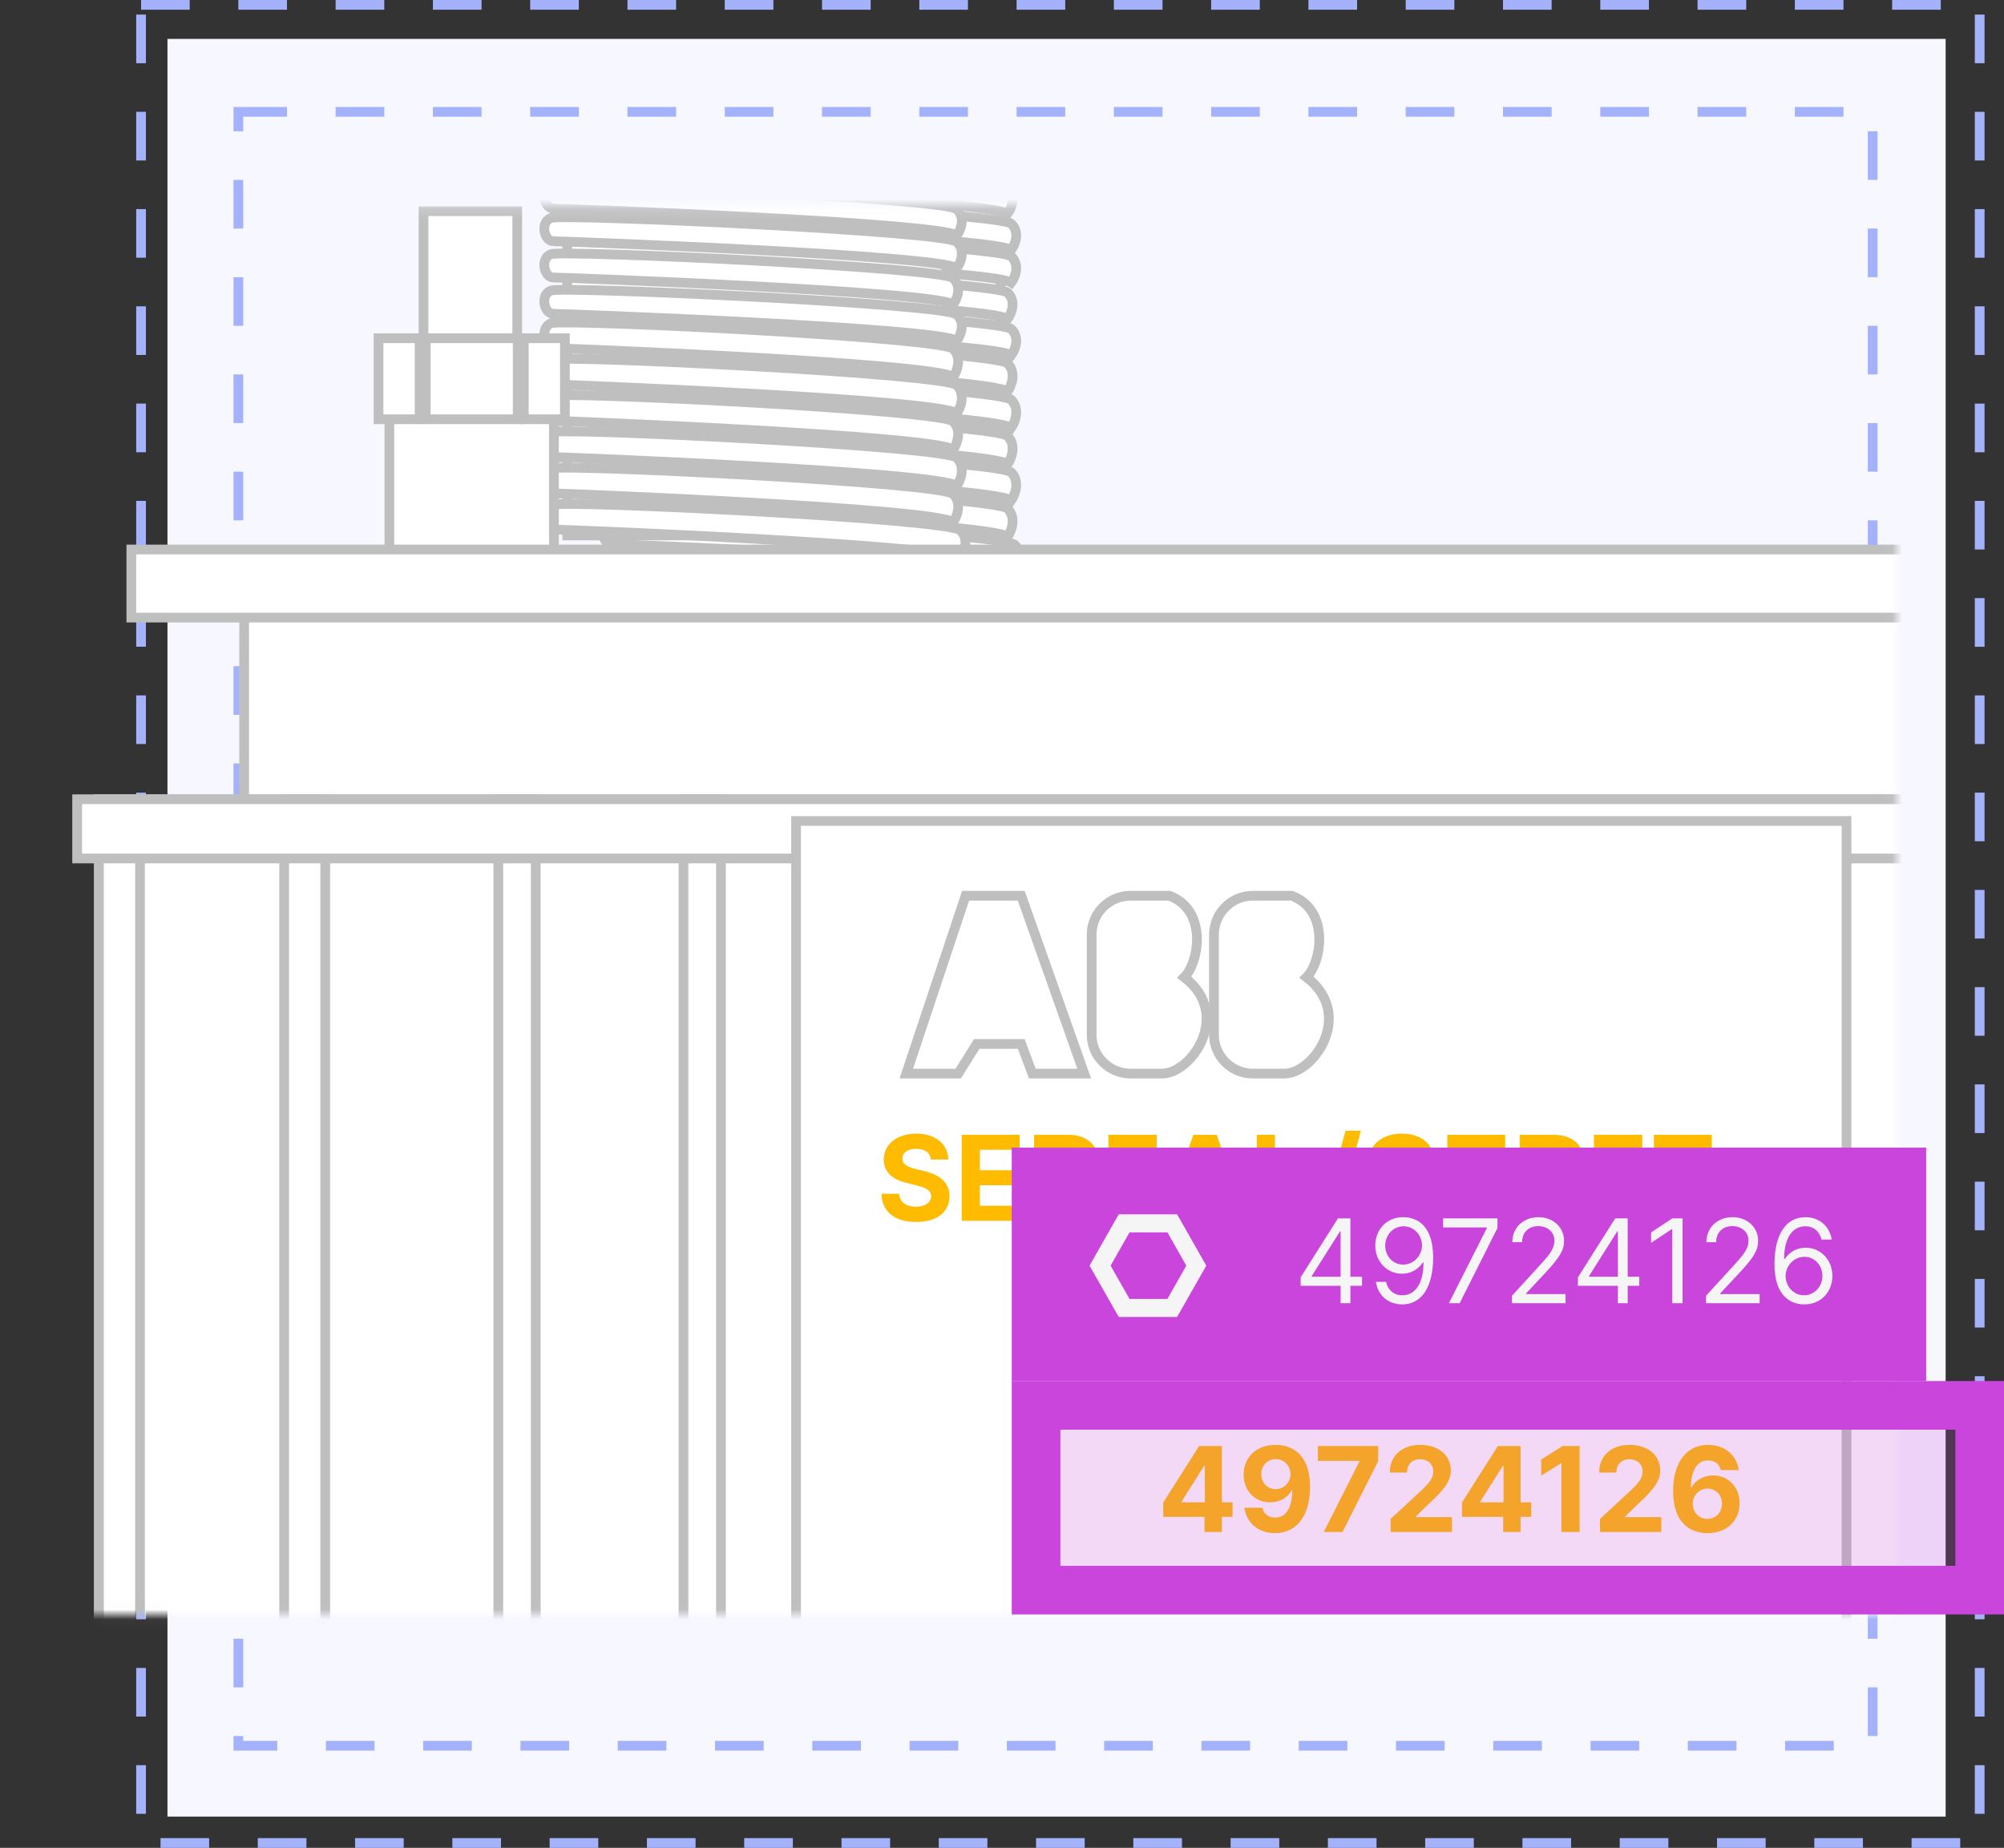 <svg width="206" height="190" viewBox="0 0 206 190" fill="none" xmlns="http://www.w3.org/2000/svg">
    <rect x="0" y="0" width="206" height="190" fill="#333333" stroke="none"/>
    <rect x="17.215" y="4" width="182.785" height="182.785" fill="#F6F7FF"/>
    <rect x="14.5" y="0.5" width="189" height="189" stroke="#A4B2FC" stroke-dasharray="5 5"/>
    <rect x="24.5" y="11.5" width="168" height="168" stroke="#A4B2FC" stroke-dasharray="5 5"/>
    <mask id="mask0" style="mask-type:alpha" maskUnits="userSpaceOnUse" x="0" y="21" width="195" height="146">
    <rect x="0.5" y="21.717" width="193.937" height="143.81" fill="#F6F7FF" stroke="#D9D9D9"/>
    </mask>
    <g mask="url(#mask0)">
    <rect x="63.906" y="17.984" width="38.935" height="38.562" fill="white" stroke="#BFBFBF"/>
    <path d="M103.949 48.566C104.881 49.527 104.337 50.888 103.949 51.448C101.852 50.007 63.4 48.491 62.467 48.491C61.535 48.491 61.069 46.405 62.234 45.925C63.399 45.445 102.784 47.366 103.949 48.566Z" fill="white" stroke="#BFBFBF"/>
    <path d="M103.58 52.297C104.504 53.257 103.965 54.618 103.58 55.178C101.501 53.738 63.383 52.221 62.459 52.221C61.535 52.221 61.073 50.136 62.228 49.656C63.383 49.175 102.425 51.096 103.58 52.297Z" fill="white" stroke="#BFBFBF"/>
    <path d="M104.324 56.029C105.256 56.99 104.712 58.351 104.324 58.911C102.227 57.47 63.775 55.954 62.842 55.954C61.91 55.954 61.444 53.868 62.609 53.388C63.774 52.908 103.159 54.829 104.324 56.029Z" fill="white" stroke="#BFBFBF"/>
    <path d="M103.949 41.102C104.881 42.062 104.337 43.423 103.949 43.983C101.852 42.542 63.4 41.026 62.467 41.026C61.535 41.026 61.069 38.941 62.234 38.46C63.399 37.98 102.784 39.901 103.949 41.102Z" fill="white" stroke="#BFBFBF"/>
    <path d="M103.58 44.834C104.504 45.794 103.965 47.155 103.58 47.715C101.501 46.275 63.383 44.758 62.459 44.758C61.535 44.758 61.073 42.673 62.228 42.193C63.383 41.712 102.425 43.633 103.58 44.834Z" fill="white" stroke="#BFBFBF"/>
    <path d="M103.949 33.831C104.881 34.727 104.337 35.997 103.949 36.52C101.852 35.175 63.4 33.76 62.467 33.76C61.535 33.76 61.069 31.814 62.234 31.365C63.399 30.917 102.784 32.71 103.949 33.831Z" fill="white" stroke="#BFBFBF"/>
    <path d="M103.58 37.367C104.504 38.328 103.965 39.688 103.58 40.249C101.501 38.808 63.383 37.292 62.459 37.292C61.535 37.292 61.073 35.206 62.228 34.726C63.383 34.246 102.425 36.167 103.58 37.367Z" fill="white" stroke="#BFBFBF"/>
    <path d="M103.949 26.364C104.881 27.26 104.337 28.53 103.949 29.053C101.852 27.709 63.4 26.293 62.467 26.293C61.535 26.293 61.069 24.347 62.234 23.899C63.399 23.45 102.784 25.243 103.949 26.364Z" fill="white" stroke="#BFBFBF"/>
    <path d="M103.58 30.096C104.504 30.993 103.965 32.263 103.58 32.786C101.501 31.441 63.383 30.026 62.459 30.026C61.535 30.026 61.073 28.079 62.228 27.631C63.383 27.183 102.425 28.976 103.58 30.096Z" fill="white" stroke="#BFBFBF"/>
    <path d="M103.949 23.006C104.881 23.903 104.337 25.173 103.949 25.696C101.852 24.351 63.4 22.936 62.467 22.936C61.535 22.936 61.069 20.989 62.234 20.541C63.399 20.093 102.784 21.886 103.949 23.006Z" fill="white" stroke="#BFBFBF"/>
    <path d="M103.58 19.272C104.504 20.169 103.965 21.439 103.58 21.961C101.501 20.617 63.383 19.202 62.459 19.202C61.535 19.202 61.073 17.255 62.228 16.807C63.383 16.359 102.425 18.151 103.58 19.272Z" fill="white" stroke="#BFBFBF"/>
    <rect x="58.312" y="16.492" width="38.935" height="38.562" fill="white" stroke="#BFBFBF"/>
    <path d="M98.355 47.072C99.287 48.033 98.743 49.394 98.355 49.954C96.258 48.513 57.806 46.997 56.874 46.997C55.941 46.997 55.475 44.911 56.64 44.431C57.806 43.951 97.19 45.872 98.355 47.072Z" fill="white" stroke="#BFBFBF"/>
    <path d="M97.986 50.805C98.91 51.765 98.371 53.126 97.986 53.686C95.907 52.245 57.79 50.729 56.866 50.729C55.941 50.729 55.479 48.644 56.634 48.163C57.789 47.683 96.831 49.604 97.986 50.805Z" fill="white" stroke="#BFBFBF"/>
    <path d="M98.73 54.537C99.662 55.498 99.118 56.858 98.73 57.419C96.633 55.978 58.181 54.462 57.249 54.462C56.316 54.462 55.85 52.376 57.015 51.896C58.181 51.416 97.565 53.337 98.73 54.537Z" fill="white" stroke="#BFBFBF"/>
    <path d="M98.355 39.609C99.287 40.57 98.743 41.931 98.355 42.491C96.258 41.05 57.806 39.534 56.874 39.534C55.941 39.534 55.475 37.448 56.64 36.968C57.806 36.488 97.19 38.409 98.355 39.609Z" fill="white" stroke="#BFBFBF"/>
    <path d="M97.986 43.342C98.91 44.302 98.371 45.663 97.986 46.223C95.907 44.783 57.79 43.266 56.866 43.266C55.941 43.266 55.479 41.181 56.634 40.7C57.789 40.22 96.831 42.141 97.986 43.342Z" fill="white" stroke="#BFBFBF"/>
    <path d="M98.355 32.337C99.287 33.233 98.743 34.503 98.355 35.026C96.258 33.681 57.806 32.266 56.874 32.266C55.941 32.266 55.475 30.32 56.64 29.871C57.806 29.423 97.19 31.216 98.355 32.337Z" fill="white" stroke="#BFBFBF"/>
    <path d="M97.986 35.877C98.91 36.837 98.371 38.198 97.986 38.758C95.907 37.318 57.79 35.801 56.866 35.801C55.941 35.801 55.479 33.716 56.634 33.236C57.789 32.755 96.831 34.676 97.986 35.877Z" fill="white" stroke="#BFBFBF"/>
    <path d="M98.355 24.874C99.287 25.77 98.743 27.04 98.355 27.563C96.258 26.218 57.806 24.803 56.874 24.803C55.941 24.803 55.475 22.857 56.64 22.408C57.806 21.96 97.19 23.753 98.355 24.874Z" fill="white" stroke="#BFBFBF"/>
    <path d="M97.986 28.602C98.91 29.499 98.371 30.769 97.986 31.291C95.907 29.947 57.79 28.532 56.866 28.532C55.941 28.532 55.479 26.585 56.634 26.137C57.789 25.689 96.831 27.482 97.986 28.602Z" fill="white" stroke="#BFBFBF"/>
    <path d="M98.355 21.514C99.287 22.411 98.743 23.681 98.355 24.204C96.258 22.859 57.806 21.444 56.874 21.444C55.941 21.444 55.475 19.497 56.64 19.049C57.806 18.601 97.19 20.394 98.355 21.514Z" fill="white" stroke="#BFBFBF"/>
    <rect x="40.027" y="42.615" width="16.915" height="13.929" fill="white" stroke="#BFBFBF"/>
    <rect x="43.535" y="21.715" width="9.633" height="14.19" fill="white" stroke="#BFBFBF"/>
    <rect x="38.91" y="34.777" width="4.225" height="8.331" fill="white" stroke="#BFBFBF"/>
    <rect x="43.766" y="34.777" width="9.45" height="8.331" fill="white" stroke="#BFBFBF"/>
    <rect x="53.844" y="34.777" width="4.225" height="8.331" fill="white" stroke="#BFBFBF"/>
    <rect x="25.098" y="63.143" width="221.441" height="20.274" fill="white" stroke="#BFBFBF"/>
    <rect x="10.168" y="82.178" width="191.583" height="86.707" fill="white" stroke="#BFBFBF"/>
    <rect x="10.168" y="82.178" width="4.225" height="86.707" fill="white" stroke="#BFBFBF"/>
    <rect x="29.207" y="82.178" width="4.225" height="86.707" fill="white" stroke="#BFBFBF"/>
    <rect x="51.223" y="82.178" width="3.852" height="86.707" fill="white" stroke="#BFBFBF"/>
    <rect x="70.258" y="82.178" width="3.852" height="86.707" fill="white" stroke="#BFBFBF"/>
    <rect x="13.5" y="56.5" width="185" height="7" fill="white" stroke="#BFBFBF"/>
    <rect x="7.93" y="82.178" width="193.822" height="6.091" fill="white" stroke="#BFBFBF"/>
    <rect x="81.832" y="84.416" width="107.981" height="109.101" fill="white" stroke="#BFBFBF"/>
    <path d="M93.164 110.388H98.498L100.403 107.34H104.975L106.118 110.388H111.452L104.975 92.1H99.26L93.164 110.388Z" stroke="#BFBFBF"/>
    <path d="M119.454 110.388H116.787H116.215C114.006 110.388 112.215 108.597 112.215 106.388V96.1C112.215 93.891 114.006 92.1 116.215 92.1H120.216C124.178 93.624 123.264 98.958 121.74 100.482C126.693 104.292 122.502 110.388 119.454 110.388Z" stroke="#BFBFBF"/>
    <path d="M132.028 110.388H129.361H128.789C126.58 110.388 124.789 108.597 124.789 106.388V96.1C124.789 93.891 126.58 92.1 128.789 92.1H132.79C136.752 93.624 135.838 98.958 134.314 100.482C139.267 104.292 135.076 110.388 132.028 110.388Z" stroke="#BFBFBF"/>
    <path d="M95.692 119.224H97.483C97.457 117.648 96.163 116.561 94.195 116.561C92.257 116.561 90.838 117.631 90.846 119.237C90.842 120.54 91.761 121.286 93.254 121.644L94.217 121.886C95.179 122.119 95.714 122.395 95.718 122.991C95.714 123.638 95.101 124.078 94.152 124.078C93.181 124.078 92.482 123.63 92.421 122.745H90.613C90.661 124.657 92.029 125.645 94.173 125.645C96.331 125.645 97.6 124.613 97.604 122.995C97.6 121.524 96.491 120.743 94.954 120.397L94.16 120.207C93.392 120.031 92.749 119.746 92.762 119.111C92.762 118.542 93.267 118.123 94.182 118.123C95.075 118.123 95.623 118.529 95.692 119.224Z" fill="#FFBB00"/>
    <path d="M98.859 125.52H104.832V123.979H100.728V121.869H104.508V120.328H100.728V118.222H104.814V116.682H98.859V125.52Z" fill="#FFBB00"/>
    <path d="M106.298 125.52H108.167V122.387H109.53L111.205 125.52H113.267L111.39 122.085C112.396 121.653 112.952 120.777 112.952 119.569C112.952 117.812 111.792 116.682 109.785 116.682H106.298V125.52ZM108.167 120.885V118.209H109.427C110.506 118.209 111.028 118.688 111.028 119.569C111.028 120.445 110.506 120.885 109.435 120.885H108.167Z" fill="#FFBB00"/>
    <path d="M113.935 118.222H115.484V123.979H113.935V125.52H118.902V123.979H117.352V118.222H118.902V116.682H113.935V118.222Z" fill="#FFBB00"/>
    <path d="M121.62 125.52L122.275 123.504H125.464L126.12 125.52H128.123L125.076 116.682H122.668L119.617 125.52H121.62ZM122.75 122.046L123.838 118.701H123.907L124.994 122.046H122.75Z" fill="#FFBB00"/>
    <path d="M129.185 125.52H134.842V123.979H131.053V116.682H129.185V125.52Z" fill="#FFBB00"/>
    <path d="M139.893 116.268H138.309L135.461 126.849H137.044L139.893 116.268Z" fill="#FFBB00"/>
    <path d="M145.605 119.224H147.396C147.37 117.648 146.076 116.561 144.108 116.561C142.17 116.561 140.751 117.631 140.759 119.237C140.755 120.54 141.674 121.286 143.167 121.644L144.13 121.886C145.092 122.119 145.627 122.395 145.631 122.991C145.627 123.638 145.014 124.078 144.065 124.078C143.094 124.078 142.395 123.63 142.334 122.745H140.526C140.574 124.657 141.942 125.645 144.086 125.645C146.244 125.645 147.513 124.613 147.517 122.995C147.513 121.524 146.404 120.743 144.867 120.397L144.073 120.207C143.305 120.031 142.662 119.746 142.675 119.111C142.675 118.542 143.18 118.123 144.095 118.123C144.988 118.123 145.536 118.529 145.605 119.224Z" fill="#FFBB00"/>
    <path d="M148.772 125.52H154.745V123.979H150.641V121.869H154.421V120.328H150.641V118.222H154.727V116.682H148.772V125.52Z" fill="#FFBB00"/>
    <path d="M156.211 125.52H158.08V122.387H159.443L161.118 125.52H163.18L161.303 122.085C162.309 121.653 162.865 120.777 162.865 119.569C162.865 117.812 161.705 116.682 159.698 116.682H156.211V125.52ZM158.08 120.885V118.209H159.34C160.419 118.209 160.941 118.688 160.941 119.569C160.941 120.445 160.419 120.885 159.348 120.885H158.08Z" fill="#FFBB00"/>
    <path d="M163.848 118.222H165.397V123.979H163.848V125.52H168.815V123.979H167.265V118.222H168.815V116.682H163.848V118.222Z" fill="#FFBB00"/>
    <path d="M170.009 125.52H175.982V123.979H171.878V121.869H175.658V120.328H171.878V118.222H175.964V116.682H170.009V125.52Z" fill="#FFBB00"/>
    <path d="M178.488 120.16C179.041 120.16 179.52 119.698 179.524 119.124C179.52 118.559 179.041 118.097 178.488 118.097C177.919 118.097 177.448 118.559 177.453 119.124C177.448 119.698 177.919 120.16 178.488 120.16ZM178.488 124.493C179.041 124.493 179.52 124.031 179.524 123.457C179.52 122.892 179.041 122.43 178.488 122.43C177.919 122.43 177.448 122.892 177.453 123.457C177.448 124.031 177.919 124.493 178.488 124.493Z" fill="#FFBB00"/>
    <path d="M119.573 155.968H123.815V157.521H125.602V155.968H126.698V154.47H125.602V148.684H123.263L119.573 154.496V155.968ZM123.85 154.47H121.455V154.401L123.781 150.72H123.85V154.47Z" fill="#FFBB00"/>
    <path d="M131.139 148.563C129.162 148.554 127.829 149.849 127.838 151.627C127.842 153.275 128.985 154.47 130.552 154.47C131.523 154.47 132.386 154 132.779 153.223H132.839C132.835 154.975 132.226 156.041 131.074 156.041C130.397 156.041 129.909 155.67 129.767 155.027H127.924C128.097 156.516 129.305 157.642 131.074 157.642C133.262 157.642 134.673 155.873 134.669 152.874C134.664 149.672 132.956 148.571 131.139 148.563ZM131.152 150.03C132.011 150.03 132.645 150.729 132.653 151.571C132.658 152.416 131.989 153.115 131.135 153.115C130.271 153.115 129.654 152.442 129.65 151.575C129.641 150.712 130.284 150.03 131.152 150.03Z" fill="#FFBB00"/>
    <path d="M136.074 157.521H138.003L141.671 150.233V148.684H135.47V150.211H139.738V150.272L136.074 157.521Z" fill="#FFBB00"/>
    <path d="M142.95 157.521H149.25V155.994H145.539V155.933L146.829 154.669C148.646 153.012 149.134 152.183 149.134 151.178C149.134 149.646 147.882 148.563 145.988 148.563C144.132 148.563 142.859 149.672 142.863 151.407H144.637C144.633 150.561 145.168 150.043 145.975 150.043C146.751 150.043 147.33 150.526 147.33 151.303C147.33 152.006 146.898 152.49 146.096 153.262L142.95 156.175V157.521Z" fill="#FFBB00"/>
    <path d="M150.279 155.968H154.521V157.521H156.307V155.968H157.403V154.47H156.307V148.684H153.968L150.279 154.496V155.968ZM154.555 154.47H152.16V154.401L154.486 150.72H154.555V154.47Z" fill="#FFBB00"/>
    <path d="M162.373 148.684H160.616L158.429 150.069V151.726L160.452 150.457H160.504V157.521H162.373V148.684Z" fill="#FFBB00"/>
    <path d="M164.471 157.521H170.772V155.994H167.061V155.933L168.351 154.669C170.168 153.012 170.655 152.183 170.655 151.178C170.655 149.646 169.404 148.563 167.509 148.563C165.654 148.563 164.381 149.672 164.385 151.407H166.159C166.154 150.561 166.69 150.043 167.497 150.043C168.273 150.043 168.852 150.526 168.852 151.303C168.852 152.006 168.42 152.49 167.617 153.262L164.471 156.175V157.521Z" fill="#FFBB00"/>
    <path d="M175.516 157.642C177.484 157.651 178.826 156.361 178.821 154.561C178.826 152.904 177.669 151.709 176.103 151.709C175.132 151.709 174.273 152.175 173.876 152.956H173.816C173.824 151.234 174.428 150.164 175.581 150.164C176.258 150.164 176.746 150.535 176.888 151.152H178.731C178.554 149.698 177.346 148.563 175.581 148.563C173.397 148.563 171.995 150.332 171.986 153.301C171.982 156.538 173.699 157.634 175.516 157.642ZM175.507 156.175C174.644 156.175 174.006 155.48 174.006 154.617C174.01 153.758 174.661 153.059 175.52 153.059C176.383 153.059 177.013 153.737 177.009 154.613C177.013 155.498 176.37 156.175 175.507 156.175Z" fill="#FFBB00"/>
    </g>
    <path d="M106.5 144.5H203.5V163.5H106.5V144.5Z" fill="#C945DB" fill-opacity="0.2" stroke="#C945DB" stroke-width="5"/>
    <rect width="94" height="24" transform="translate(104 118)" fill="#C945DB"/>
    <path fill-rule="evenodd" clip-rule="evenodd" d="M115 135.413L112 130.135L115 124.857L115 124.858H115L116.082 126.762L114.164 130.136L116.082 133.509L115 135.412H115L115 135.413ZM116.082 133.51L116.082 133.509L118 130.135L118 130.135L116.082 133.51ZM121.946 130.136H118L118 130.135L118 130.135L118 130.135L118 130.135H121.945L121.946 130.136ZM123.999 130.136H121.946L121.946 130.136L120.001 133.559L116.11 133.559L116.082 133.51L115 135.412H121L123.999 130.136ZM124 130.135L123.999 130.136H124L124 130.135ZM123.999 130.135H121.945L120.001 126.713L116.11 126.713L116.082 126.761L115 124.858L121 124.858L123.999 130.135ZM123.999 130.135L124 130.135L124 130.135H123.999ZM118 130.135L118 130.135L116.082 126.762L116.082 126.761L118 130.135Z" fill="#F5F5F5"/>
    <path d="M133.699 132.21H137.807V134H138.812V132.21H140.006V131.273H138.812V125.273H137.534L133.699 131.341V132.21ZM137.807 131.273H134.841V131.205L137.739 126.619H137.807V131.273ZM144.285 125.153C142.512 125.132 141.37 126.466 141.37 128.068C141.37 129.756 142.615 130.966 144.115 130.966C145.018 130.966 145.785 130.523 146.262 129.807H146.33C146.33 131.955 145.495 133.182 144.149 133.182C143.228 133.182 142.666 132.602 142.478 131.801H141.438C141.643 133.182 142.683 134.119 144.149 134.119C146.109 134.119 147.319 132.381 147.319 129.278C147.319 126.074 145.717 125.17 144.285 125.153ZM144.285 126.091C145.376 126.091 146.177 127.028 146.177 128.051C146.177 129.091 145.325 130.028 144.251 130.028C143.177 130.028 142.393 129.159 142.393 128.068C142.393 126.977 143.211 126.091 144.285 126.091ZM148.937 134H150.045L153.932 126.261V125.273H148.341V126.21H152.841V126.278L148.937 134ZM155.424 134H160.93V133.062H156.873V132.994L158.833 130.898C160.333 129.291 160.776 128.541 160.776 127.574C160.776 126.227 159.685 125.153 158.151 125.153C156.621 125.153 155.458 126.193 155.458 127.727H156.464C156.464 126.734 157.107 126.074 158.117 126.074C159.063 126.074 159.788 126.653 159.788 127.574C159.788 128.379 159.315 128.976 158.305 130.08L155.424 133.233V134ZM162.202 132.21H166.31V134H167.315V132.21H168.508V131.273H167.315V125.273H166.037L162.202 131.341V132.21ZM166.31 131.273H163.344V131.205L166.241 126.619H166.31V131.273ZM172.96 125.273H171.904L169.722 126.722V127.795L171.852 126.381H171.904V134H172.96V125.273ZM175.374 134H180.88V133.062H176.823V132.994L178.783 130.898C180.283 129.291 180.727 128.541 180.727 127.574C180.727 126.227 179.636 125.153 178.102 125.153C176.572 125.153 175.408 126.193 175.408 127.727H176.414C176.414 126.734 177.058 126.074 178.067 126.074C179.013 126.074 179.738 126.653 179.738 127.574C179.738 128.379 179.265 128.976 178.255 130.08L175.374 133.233V134ZM185.442 134.119C187.206 134.141 188.356 132.811 188.356 131.188C188.356 129.5 187.108 128.29 185.612 128.29C184.713 128.29 183.942 128.729 183.464 129.449H183.396C183.4 127.322 184.227 126.091 185.578 126.091C186.498 126.091 187.052 126.67 187.248 127.455H188.288C188.075 126.099 187.044 125.153 185.578 125.153C183.614 125.153 182.408 126.892 182.408 129.977C182.408 133.203 184.01 134.102 185.442 134.119ZM185.442 133.182C184.346 133.182 183.545 132.249 183.55 131.205C183.554 130.161 184.393 129.227 185.476 129.227C186.545 129.227 187.334 130.105 187.334 131.188C187.334 132.295 186.511 133.182 185.442 133.182Z" fill="#F5F5F5"/>
    </svg>
